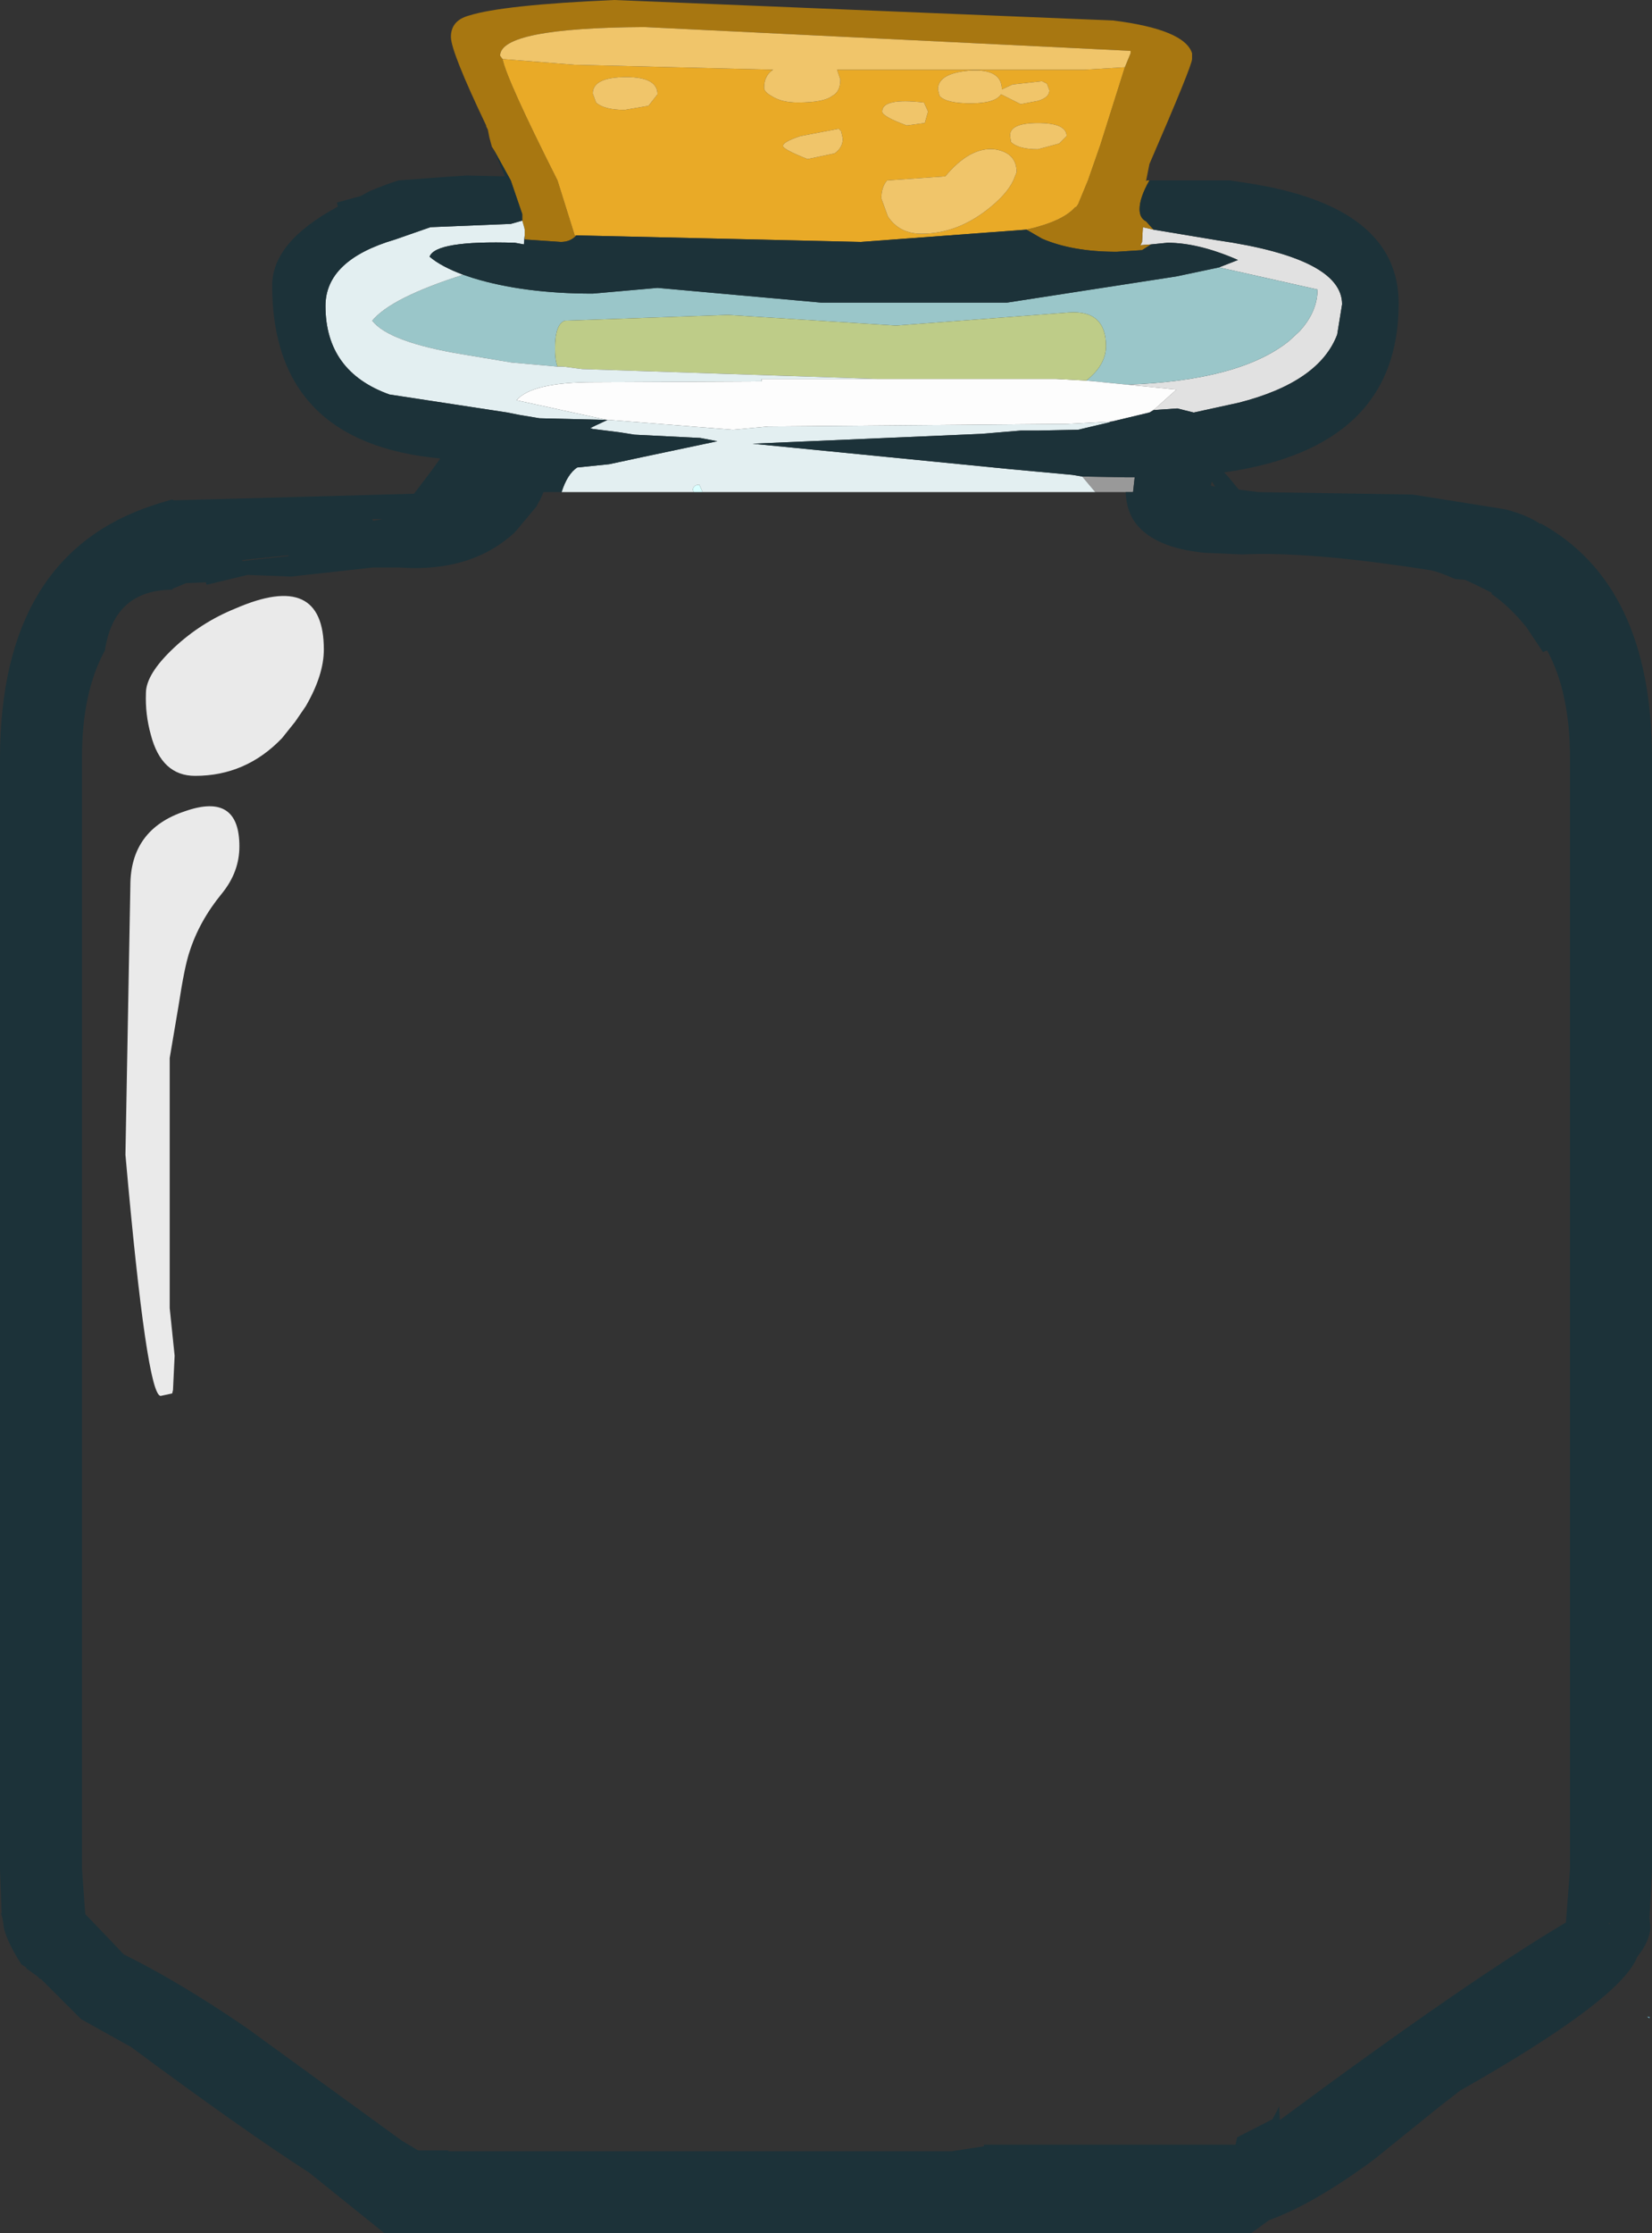 <?xml version="1.0" encoding="UTF-8" standalone="no"?>
<svg xmlns:ffdec="https://www.free-decompiler.com/flash" xmlns:xlink="http://www.w3.org/1999/xlink" ffdec:objectType="frame" height="136.15px" width="100.75px" xmlns="http://www.w3.org/2000/svg">
  <rect width="100%" height="100%" fill="#333333" stroke="none"/>
  <g transform="matrix(1.0, 0.0, 0.0, 1.0, 0.0, -5.4)">
    <use ffdec:characterId="1700" height="136.15" transform="matrix(1.0, 0.0, 0.0, 1.0, 0.0, 5.4)" width="100.75" xlink:href="#sprite0"/>
  </g>
  <defs>
    <g id="sprite0" transform="matrix(1.0, 0.0, 0.0, 1.0, 0.0, 0.0)">
      <use ffdec:characterId="1699" height="136.15" transform="matrix(1.0, 0.0, 0.0, 1.0, 0.0, 0.0)" width="100.75" xlink:href="#shape0"/>
    </g>
    <g id="shape0" transform="matrix(1.0, 0.0, 0.0, 1.0, 0.0, 0.0)">
      <path d="M100.6 123.05 L100.45 122.95 100.6 122.95 100.6 123.05" fill="#6ba5b8" fill-rule="evenodd" stroke="none"/>
      <path d="M70.35 14.0 L74.25 14.65 Q81.85 15.75 81.85 18.55 L81.55 20.4 Q80.45 23.3 75.55 24.55 L72.8 25.15 71.8 24.9 70.35 25.0 71.75 23.75 68.75 23.45 Q75.6 23.2 78.6 20.8 L79.25 20.2 Q80.35 19.0 80.35 17.65 L74.35 16.3 75.5 15.85 Q73.1 14.8 71.2 14.8 L70.2 14.9 69.55 14.95 69.65 14.75 69.7 13.85 70.35 14.0" fill="#ffffff" fill-opacity="0.855" fill-rule="evenodd" stroke="none"/>
      <path d="M31.85 13.45 L31.85 13.05 31.15 11.0 30.1 9.1 30.0 8.95 29.85 8.4 29.75 7.9 29.65 7.7 29.65 7.65 Q27.5 3.15 27.5 2.25 27.5 1.25 28.6 0.95 30.65 0.3 37.45 0.0 L67.9 1.25 Q72.25 1.8 72.7 3.25 L72.7 3.6 Q72.7 4.0 70.1 10.0 L69.9 11.0 69.9 11.05 69.95 11.0 70.1 11.0 Q69.5 12.05 69.5 12.75 69.5 13.3 69.9 13.5 L70.35 14.0 69.7 13.85 69.65 14.75 69.55 14.95 70.2 14.9 69.65 15.25 68.1 15.35 Q65.4 15.35 63.55 14.55 L62.6 14.0 Q64.8 13.5 65.55 12.65 L65.65 12.6 65.75 12.45 66.35 11.0 67.1 8.85 68.6 4.1 68.95 3.25 68.95 3.15 68.95 3.1 39.3 1.65 Q30.5 1.7 30.5 3.4 L30.65 3.6 Q30.9 4.85 34.0 11.0 L35.05 14.35 35.15 14.35 Q34.8 14.75 34.2 14.75 L32.0 14.6 32.0 14.35 32.0 14.0 31.95 13.8 31.85 13.45" fill="#a87711" fill-rule="evenodd" stroke="none"/>
      <path d="M30.65 3.6 L35.05 3.95 47.15 4.25 Q46.6 4.6 46.6 5.35 46.6 5.6 47.05 5.85 47.65 6.25 48.65 6.25 50.25 6.25 50.75 5.85 51.25 5.6 51.25 4.85 L51.05 4.25 66.15 4.25 68.6 4.1 67.1 8.85 66.35 11.0 65.75 12.45 65.65 12.6 65.55 12.65 Q64.8 13.5 62.6 14.0 L52.5 14.75 35.15 14.35 35.05 14.35 34.0 11.0 Q30.9 4.85 30.65 3.6 M61.8 11.0 L62.0 10.5 Q62.0 9.3 60.65 9.1 59.15 8.95 57.65 10.75 L54.1 11.0 Q53.75 11.4 53.75 12.1 L54.15 13.2 Q54.85 14.25 56.2 14.25 58.35 14.25 60.25 12.75 61.4 11.85 61.8 11.0 M63.3 7.5 Q61.6 7.5 61.6 8.25 L61.65 8.65 Q62.1 9.1 63.3 9.1 L64.6 8.75 65.05 8.3 Q65.05 7.5 63.3 7.5 M63.85 5.1 L63.55 4.95 61.75 5.15 61.1 5.45 Q61.1 4.2 59.2 4.3 57.2 4.45 57.2 5.45 L57.3 5.85 Q57.7 6.3 59.2 6.3 60.7 6.3 61.05 5.75 L62.25 6.35 63.3 6.15 Q64.0 5.95 64.0 5.5 L63.85 5.1 M53.8 6.8 Q53.8 7.1 55.3 7.65 L56.4 7.5 56.6 6.8 56.35 6.25 Q53.8 5.95 53.8 6.8 M50.9 9.35 Q51.4 9.0 51.4 8.45 L51.3 8.0 51.15 7.85 48.8 8.3 Q47.75 8.65 47.75 8.9 47.75 9.1 49.25 9.7 L50.9 9.35 M40.1 5.75 Q40.1 4.7 38.2 4.7 36.15 4.7 36.15 5.7 L36.35 6.25 Q36.85 6.7 38.1 6.7 L39.55 6.45 40.1 5.75" fill="#e9aa27" fill-rule="evenodd" stroke="none"/>
      <path d="M68.6 4.1 L66.15 4.25 51.05 4.25 51.25 4.85 Q51.25 5.6 50.75 5.85 50.25 6.25 48.65 6.25 47.65 6.25 47.05 5.85 46.6 5.6 46.6 5.35 46.6 4.6 47.15 4.25 L35.05 3.95 30.65 3.6 30.5 3.4 Q30.5 1.7 39.3 1.65 L68.95 3.1 68.95 3.15 68.95 3.25 68.6 4.1 M63.85 5.1 L64.0 5.5 Q64.0 5.95 63.3 6.15 L62.25 6.35 61.05 5.75 Q60.7 6.3 59.2 6.3 57.7 6.3 57.3 5.85 L57.2 5.45 Q57.2 4.45 59.2 4.3 61.1 4.2 61.1 5.45 L61.75 5.15 63.55 4.95 63.85 5.1 M63.3 7.5 Q65.05 7.5 65.05 8.3 L64.6 8.75 63.3 9.1 Q62.1 9.1 61.65 8.65 L61.6 8.25 Q61.6 7.5 63.3 7.5 M61.8 11.0 Q61.4 11.85 60.25 12.75 58.35 14.25 56.2 14.25 54.85 14.25 54.15 13.2 L53.75 12.1 Q53.75 11.4 54.1 11.0 L57.65 10.75 Q59.15 8.95 60.65 9.1 62.0 9.3 62.0 10.5 L61.8 11.0 M50.9 9.35 L49.25 9.7 Q47.75 9.1 47.75 8.9 47.75 8.65 48.8 8.3 L51.15 7.85 51.3 8.0 51.4 8.45 Q51.4 9.0 50.9 9.35 M53.8 6.8 Q53.8 5.95 56.35 6.25 L56.6 6.8 56.4 7.5 55.3 7.65 Q53.8 7.1 53.8 6.8 M40.1 5.75 L39.55 6.45 38.1 6.7 Q36.85 6.7 36.35 6.25 L36.15 5.7 Q36.15 4.7 38.2 4.7 40.1 4.7 40.1 5.75" fill="#f0c56a" fill-rule="evenodd" stroke="none"/>
      <path d="M74.35 16.3 L80.35 17.65 Q80.35 19.0 79.25 20.2 L78.6 20.8 Q75.6 23.2 68.75 23.45 L66.25 23.2 Q67.45 22.25 67.45 21.1 67.45 18.9 65.2 19.05 L54.65 19.85 44.4 19.2 34.45 19.55 Q33.85 19.75 33.85 21.25 33.85 21.95 34.0 22.35 L31.2 22.1 28.2 21.6 Q23.7 20.85 22.7 19.55 23.85 18.15 28.25 16.75 L28.85 16.95 Q31.95 17.9 36.15 17.9 L40.1 17.55 50.1 18.45 61.4 18.45 71.75 16.85 74.35 16.3" fill="#9ac6c9" fill-rule="evenodd" stroke="none"/>
      <path d="M70.35 25.0 L70.1 25.15 67.8 25.7 67.75 25.7 65.0 25.85 64.4 25.85 46.85 26.0 44.7 26.2 37.15 25.6 37.05 25.6 37.0 25.6 31.5 24.4 Q32.45 23.3 36.2 23.3 L46.45 23.25 46.45 23.1 53.5 23.1 64.4 23.1 66.25 23.2 68.75 23.45 71.75 23.75 70.35 25.0" fill="#ffffff" fill-opacity="0.988" fill-rule="evenodd" stroke="none"/>
      <path d="M34.0 22.35 Q33.85 21.95 33.85 21.25 33.85 19.75 34.45 19.55 L44.4 19.2 54.65 19.85 65.2 19.05 Q67.45 18.9 67.45 21.1 67.45 22.25 66.25 23.2 L64.4 23.1 53.5 23.1 35.5 22.5 34.35 22.35 34.0 22.35" fill="#becc88" fill-rule="evenodd" stroke="none"/>
      <path d="M66.0 29.05 L68.7 29.1 69.2 29.1 69.1 30.0 68.65 30.0 66.8 30.0 66.0 29.05" fill="#ffffff" fill-opacity="0.498" fill-rule="evenodd" stroke="none"/>
      <path d="M42.3 30.0 L42.25 29.85 Q42.3 29.55 42.65 29.55 L42.85 30.0 42.3 30.0" fill="#daffff" fill-rule="evenodd" stroke="none"/>
      <path d="M67.75 25.7 L67.65 25.75 65.75 26.2 63.25 26.25 62.25 26.25 59.85 26.45 45.9 27.05 61.6 28.6 65.4 28.95 66.0 29.05 66.8 30.0 42.85 30.0 42.65 29.55 Q42.3 29.55 42.25 29.85 L42.3 30.0 34.25 30.0 Q34.6 28.9 35.2 28.5 L37.15 28.3 39.25 27.85 43.75 26.9 42.7 26.7 38.7 26.5 37.75 26.35 36.15 26.15 36.0 26.1 36.3 25.95 37.05 25.6 37.15 25.6 44.7 26.2 46.85 26.0 64.4 25.85 65.0 25.85 67.75 25.7 M37.0 25.6 L32.9 25.5 31.7 25.3 30.95 25.15 23.75 24.05 Q19.85 22.65 19.85 18.65 19.85 15.85 24.1 14.6 L26.25 13.85 31.15 13.65 31.85 13.45 31.95 13.8 32.0 14.0 32.0 14.35 31.95 14.9 31.4 14.8 Q26.55 14.65 26.2 15.65 26.9 16.25 28.25 16.75 23.85 18.15 22.7 19.55 23.7 20.85 28.2 21.6 L31.2 22.1 34.0 22.35 34.35 22.35 35.5 22.5 53.5 23.1 46.45 23.1 46.45 23.25 36.2 23.3 Q32.45 23.3 31.5 24.4 L37.0 25.6" fill="#e3eff1" fill-rule="evenodd" stroke="none"/>
      <path d="M70.35 25.0 L71.8 24.9 72.8 25.15 75.55 24.55 Q80.45 23.3 81.55 20.4 L81.85 18.55 Q81.85 15.75 74.25 14.65 L70.35 14.0 69.9 13.5 Q69.5 13.3 69.5 12.75 69.5 12.05 70.1 11.0 L75.0 11.0 76.0 11.15 Q85.3 12.55 85.3 18.5 85.3 27.3 74.65 28.8 L74.85 29.0 75.55 29.85 76.75 30.0 86.15 30.15 91.8 31.05 Q93.15 31.4 93.95 31.95 L93.95 31.9 Q100.75 35.65 100.75 46.25 L100.75 113.95 100.6 116.95 100.65 117.45 Q100.65 118.3 99.85 119.3 98.85 121.9 89.05 127.45 L87.7 128.5 83.8 131.65 Q80.15 134.35 77.4 135.35 L76.3 136.15 23.45 136.15 18.85 132.45 Q14.95 129.95 8.0 124.8 L4.95 123.1 2.5 120.65 2.45 120.65 2.35 120.55 2.3 120.5 1.6 120.0 1.6 119.95 1.3 119.75 Q0.25 118.1 0.2 117.25 L0.15 116.95 0.05 116.6 0.1 116.65 0.0 113.95 0.0 46.25 0.0 46.15 Q0.05 33.85 9.35 30.8 L9.65 30.7 10.5 30.45 10.6 30.5 10.7 30.5 25.25 30.1 26.35 28.65 26.85 27.95 Q16.6 27.0 16.6 17.4 16.6 14.75 20.6 12.6 L20.55 12.35 22.0 11.95 22.55 11.65 Q23.5 11.25 24.3 11.0 L26.95 10.8 28.45 10.7 30.8 10.75 30.1 9.1 31.15 11.0 31.85 13.05 31.85 13.45 31.15 13.65 26.25 13.85 24.1 14.6 Q19.85 15.85 19.85 18.65 19.85 22.65 23.75 24.05 L30.95 25.15 31.7 25.3 32.9 25.5 37.0 25.6 37.05 25.6 36.3 25.95 36.0 26.1 36.15 26.15 37.75 26.35 38.7 26.5 42.7 26.7 43.75 26.9 39.25 27.85 37.15 28.3 35.2 28.5 Q34.6 28.9 34.25 30.0 L33.15 30.0 32.95 30.45 32.7 30.9 31.4 32.45 Q28.75 34.9 24.4 34.6 L22.7 34.6 17.75 35.15 15.1 35.05 12.6 35.65 12.55 35.5 11.35 35.55 10.5 35.9 10.55 35.95 Q6.95 35.95 6.4 39.65 5.0 42.2 5.0 46.15 L5.0 46.25 5.0 113.95 5.2 116.7 5.45 116.95 7.55 119.15 Q10.9 120.8 15.0 123.6 L24.5 130.5 25.5 131.1 27.35 131.1 27.35 131.15 58.05 131.15 60.0 130.85 60.0 130.75 75.35 130.75 75.45 130.3 77.6 129.2 77.9 128.65 78.0 128.4 78.05 129.25 Q89.45 120.8 95.5 117.2 L95.75 113.95 95.75 46.25 Q95.75 42.2 94.35 39.65 L94.1 39.75 93.1 38.25 Q92.1 37.0 90.95 36.2 L91.0 36.15 90.0 35.65 89.35 35.35 88.75 35.3 Q87.6 34.8 87.15 34.75 79.8 33.6 75.75 33.8 L73.45 33.7 Q70.45 33.4 69.3 31.95 68.7 31.2 68.65 30.0 L69.1 30.0 69.2 29.1 68.7 29.1 66.0 29.05 65.4 28.95 61.6 28.6 45.9 27.05 59.85 26.45 62.25 26.25 63.25 26.25 65.75 26.2 67.65 25.75 67.75 25.7 67.8 25.7 70.1 25.15 70.35 25.0 M70.2 14.9 L71.2 14.8 Q73.1 14.8 75.5 15.85 L74.35 16.3 71.75 16.85 61.4 18.45 50.1 18.45 40.1 17.55 36.15 17.9 Q31.95 17.9 28.85 16.95 L28.25 16.75 Q26.9 16.25 26.2 15.65 26.55 14.65 31.4 14.8 L31.95 14.9 32.0 14.35 32.0 14.6 34.2 14.75 Q34.8 14.75 35.15 14.35 L52.5 14.75 62.6 14.0 63.55 14.55 Q65.4 15.35 68.1 15.35 L69.65 15.25 70.2 14.9 M73.85 29.6 L74.0 29.65 74.1 29.65 73.9 29.35 73.85 29.6 M14.8 34.2 L17.6 33.9 17.6 33.85 14.75 34.15 14.8 34.2 M22.75 31.75 L23.35 31.65 22.7 31.65 22.75 31.75 M98.2 117.25 L98.1 117.25 98.15 117.3 98.2 117.25" fill="#1c3239" fill-rule="evenodd" stroke="none"/>
      <path d="M8.9 42.25 Q8.9 41.1 10.6 39.5 12.25 37.95 14.35 37.1 19.75 34.75 19.75 39.6 19.75 41.15 18.65 43.05 L18.0 44.0 17.2 45.0 Q15.0 47.3 11.9 47.3 9.85 47.3 9.2 44.8 8.85 43.55 8.9 42.25 M13.55 54.45 Q12.15 56.15 11.55 58.05 11.25 58.95 10.9 61.25 L10.35 64.5 10.35 79.75 10.65 82.65 10.55 84.75 10.5 84.95 9.8 85.1 Q8.95 85.1 7.65 70.4 L7.95 54.0 Q7.95 50.55 11.3 49.45 14.6 48.3 14.6 51.6 14.6 53.15 13.55 54.45" fill="#ffffff" fill-opacity="0.898" fill-rule="evenodd" stroke="none"/>
    </g>
  </defs>
</svg>
